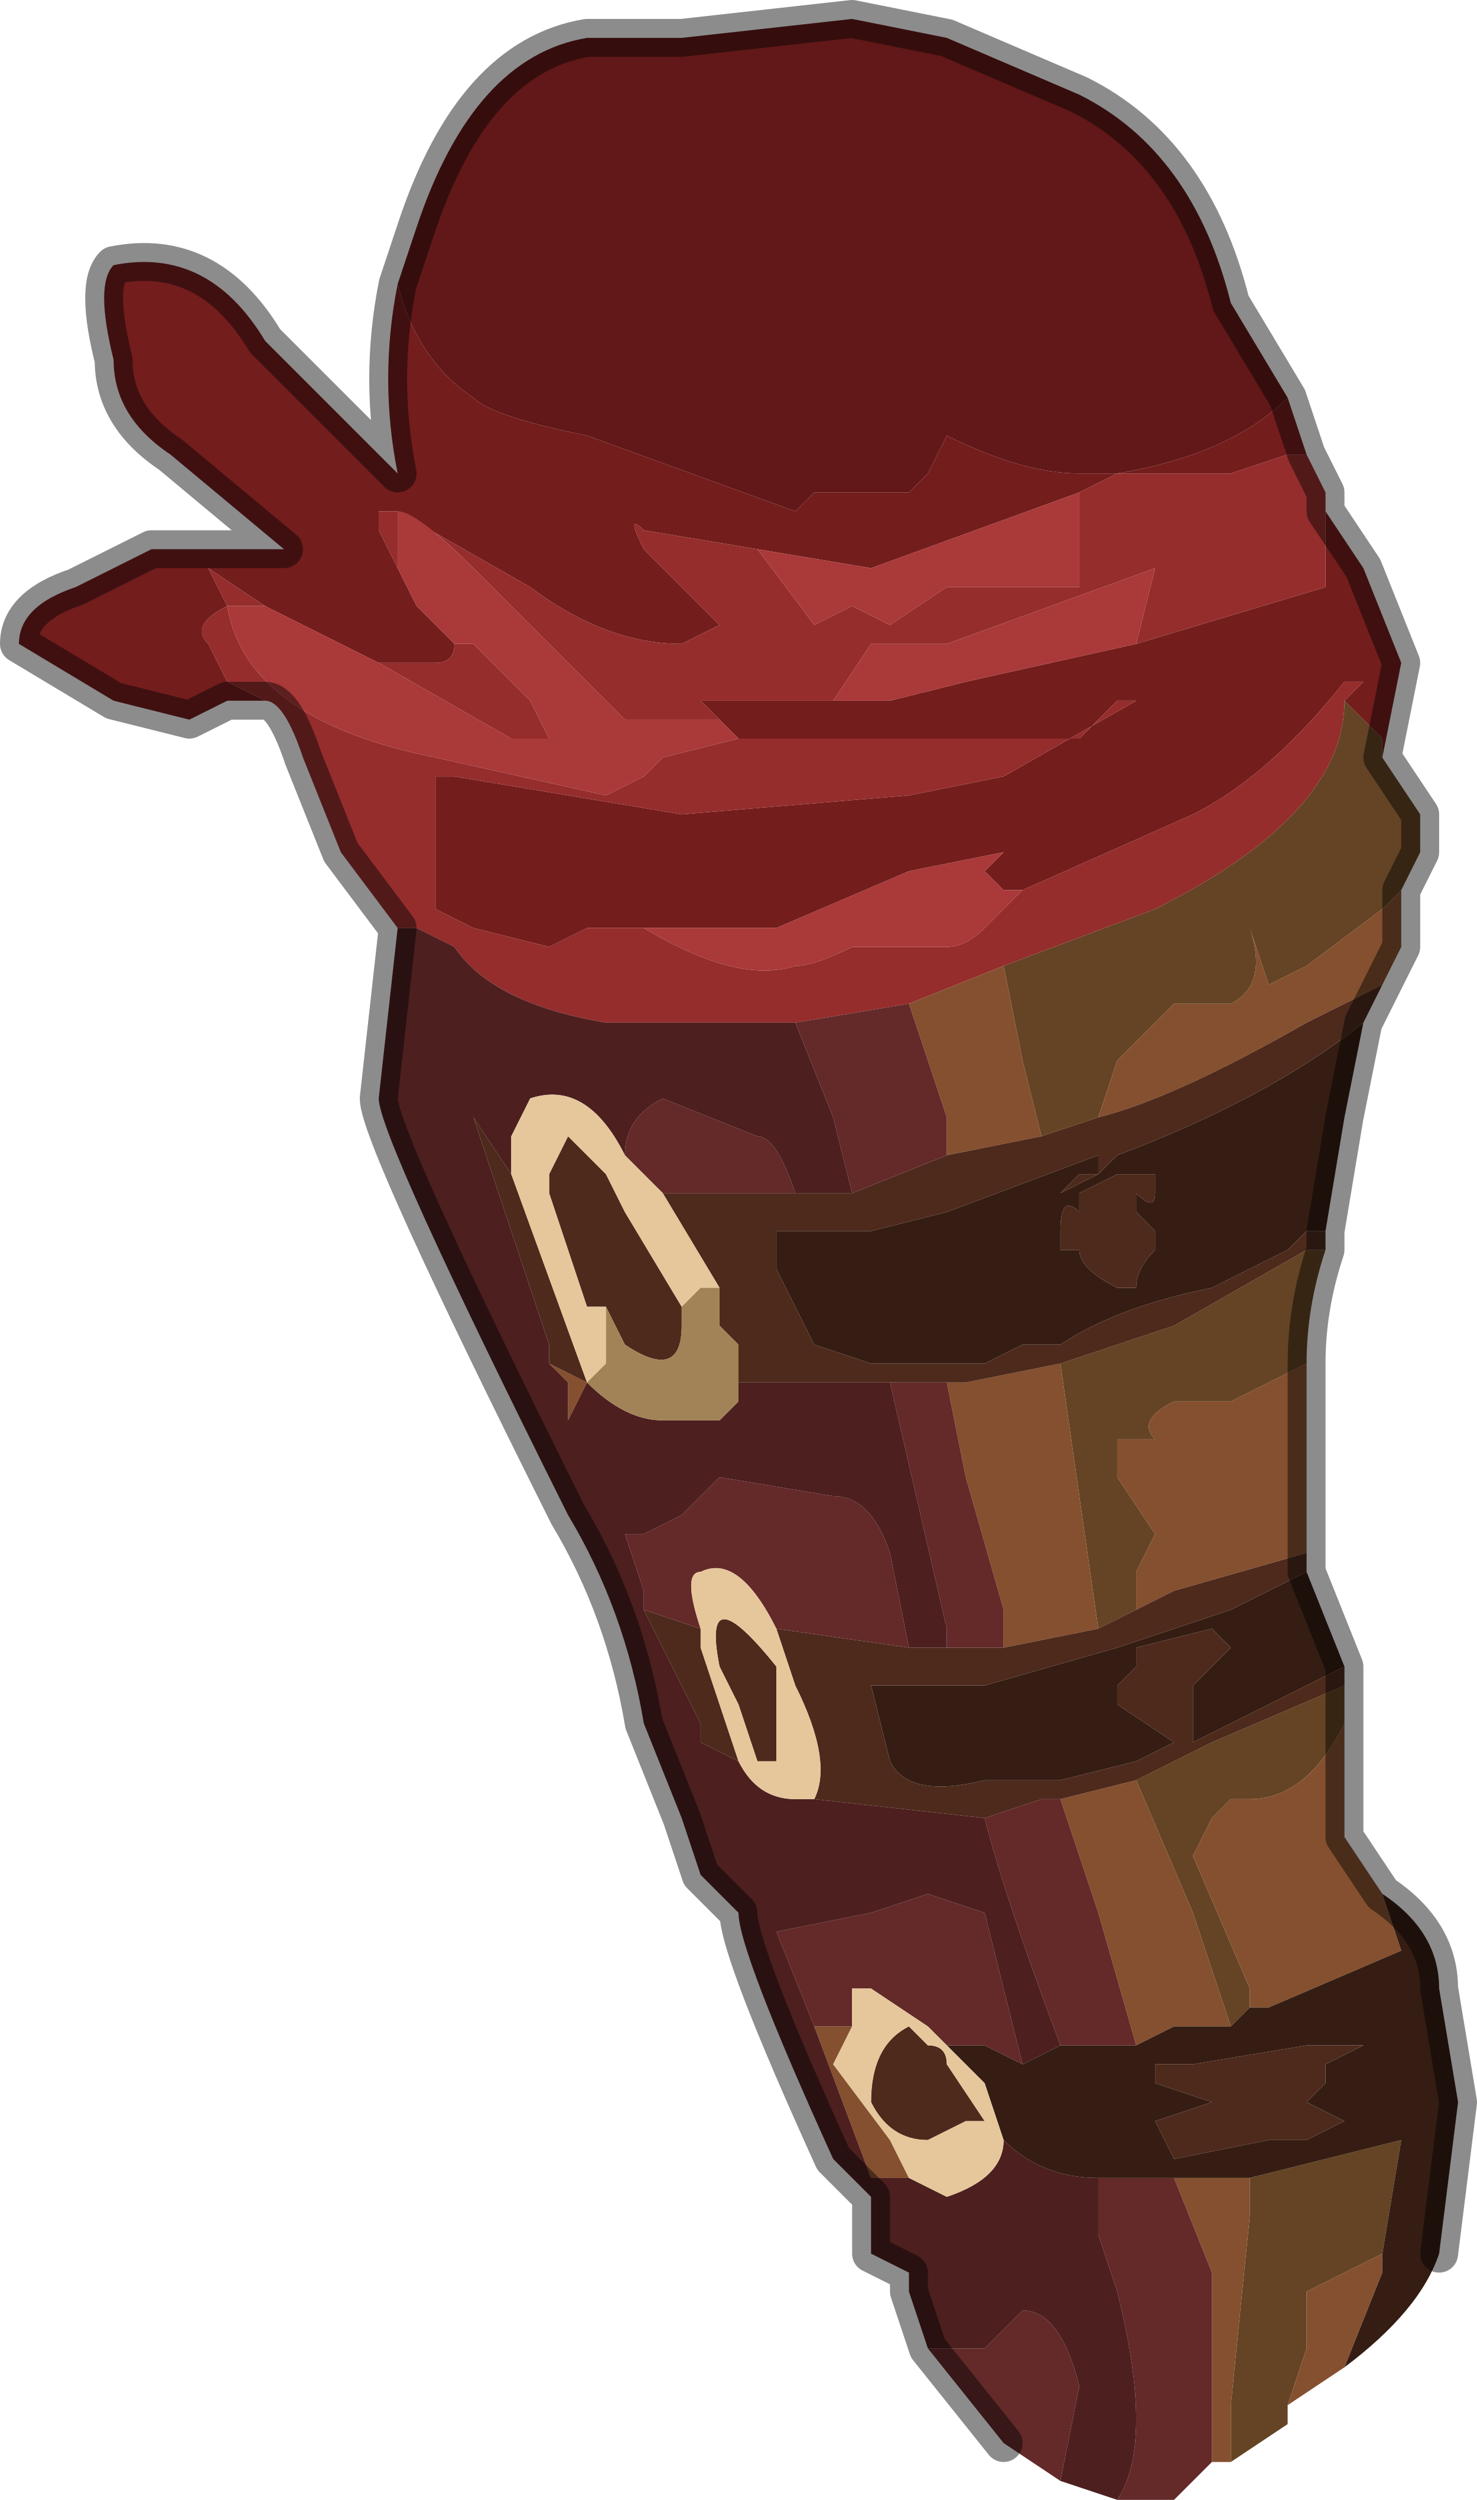 <?xml version="1.0" encoding="UTF-8" standalone="no"?>
<svg xmlns:xlink="http://www.w3.org/1999/xlink" height="6.6px" width="3.9px" xmlns="http://www.w3.org/2000/svg">
  <g transform="matrix(1.0, 0.0, 0.0, 1.0, 2.4, 3.35)">
    <path d="M-1.35 -2.6 L-1.3 -2.75 Q-1.15 -3.2 -0.85 -3.25 L-0.6 -3.25 -0.15 -3.3 0.1 -3.25 0.45 -3.1 Q0.75 -2.95 0.85 -2.55 L1.0 -2.3 Q0.85 -2.15 0.55 -2.1 L0.45 -2.1 Q0.3 -2.1 0.1 -2.2 L0.05 -2.1 0.0 -2.05 -0.25 -2.05 -0.3 -2.0 -0.85 -2.2 Q-1.1 -2.25 -1.15 -2.3 -1.3 -2.4 -1.35 -2.6" fill="#621818" fill-rule="evenodd" stroke="none"/>
    <path d="M-1.35 -2.6 Q-1.3 -2.4 -1.15 -2.3 -1.1 -2.25 -0.85 -2.2 L-0.3 -2.0 -0.25 -2.05 0.0 -2.05 0.05 -2.1 0.1 -2.2 Q0.3 -2.1 0.45 -2.1 L0.55 -2.1 Q0.85 -2.15 1.0 -2.3 L1.05 -2.15 1.0 -2.15 0.85 -2.1 0.55 -2.1 0.45 -2.05 -0.1 -1.85 -0.4 -1.9 -0.4 -1.9 -0.7 -1.95 Q-0.75 -2.0 -0.7 -1.9 L-0.6 -1.8 -0.5 -1.7 -0.6 -1.65 Q-0.8 -1.65 -1.0 -1.8 L-1.35 -2.0 -1.4 -2.0 -1.4 -1.95 -1.3 -1.75 -1.2 -1.65 -1.2 -1.65 Q-1.2 -1.6 -1.25 -1.6 L-1.4 -1.6 -1.7 -1.75 -1.85 -1.85 -1.85 -1.85 -1.8 -1.75 Q-1.9 -1.7 -1.85 -1.65 L-1.8 -1.55 -1.7 -1.5 -1.8 -1.5 -1.9 -1.45 -2.1 -1.5 -2.35 -1.65 Q-2.35 -1.75 -2.2 -1.8 L-2.0 -1.9 -1.8 -1.9 -1.65 -1.9 -1.95 -2.15 Q-2.1 -2.25 -2.1 -2.4 -2.15 -2.6 -2.1 -2.65 -1.85 -2.7 -1.7 -2.45 L-1.35 -2.1 Q-1.4 -2.35 -1.35 -2.6 M1.1 -2.0 L1.2 -1.85 1.3 -1.6 1.25 -1.35 1.25 -1.4 1.15 -1.5 1.2 -1.55 1.15 -1.55 Q0.95 -1.3 0.75 -1.2 L0.3 -1.0 0.3 -1.0 0.25 -1.0 0.2 -1.05 0.25 -1.1 0.0 -1.05 -0.35 -0.9 -0.6 -0.9 -0.7 -0.9 -0.85 -0.9 -0.95 -0.85 -1.15 -0.9 -1.25 -0.95 -1.25 -1.3 -1.2 -1.3 -0.6 -1.2 0.0 -1.25 0.25 -1.3 0.6 -1.5 0.55 -1.5 0.45 -1.4 -0.25 -1.4 -0.4 -1.4 -0.45 -1.4 -0.5 -1.45 -0.55 -1.5 -0.5 -1.5 -0.4 -1.5 -0.2 -1.5 -0.05 -1.5 0.15 -1.55 0.6 -1.65 1.1 -1.8 1.1 -2.0" fill="#741d1d" fill-rule="evenodd" stroke="none"/>
    <path d="M1.05 -2.15 L1.1 -2.05 1.1 -2.0 1.1 -1.8 0.6 -1.65 0.65 -1.85 0.1 -1.65 -0.1 -1.65 -0.2 -1.5 -0.4 -1.5 -0.5 -1.5 -0.55 -1.5 -0.5 -1.45 -0.55 -1.45 -0.75 -1.45 -0.95 -1.65 -1.15 -1.85 Q-1.3 -2.0 -1.35 -2.0 L-1.35 -1.85 -1.3 -1.75 -1.4 -1.95 -1.4 -2.0 -1.35 -2.0 -1.0 -1.8 Q-0.8 -1.65 -0.6 -1.65 L-0.5 -1.7 -0.6 -1.8 -0.7 -1.9 Q-0.75 -2.0 -0.7 -1.95 L-0.4 -1.9 -0.4 -1.9 -0.25 -1.7 -0.15 -1.75 -0.05 -1.7 0.1 -1.8 0.2 -1.8 0.25 -1.8 0.35 -1.8 0.45 -1.8 0.45 -2.05 0.55 -2.1 0.85 -2.1 1.0 -2.15 1.05 -2.15 M-1.35 -0.9 L-1.5 -1.1 -1.6 -1.35 Q-1.65 -1.5 -1.7 -1.5 L-1.8 -1.55 -1.85 -1.65 Q-1.9 -1.7 -1.8 -1.75 L-1.85 -1.85 -1.85 -1.85 -1.7 -1.75 -1.75 -1.75 -1.8 -1.75 Q-1.75 -1.45 -1.25 -1.35 L-0.8 -1.25 -0.7 -1.3 -0.65 -1.35 -0.45 -1.4 -0.4 -1.4 -0.25 -1.4 0.45 -1.4 0.55 -1.5 0.6 -1.5 0.25 -1.3 0.0 -1.25 -0.6 -1.2 -1.2 -1.3 -1.25 -1.3 -1.25 -0.95 -1.15 -0.9 -0.95 -0.85 -0.85 -0.9 -0.7 -0.9 Q-0.45 -0.75 -0.3 -0.8 -0.25 -0.8 -0.15 -0.85 L0.1 -0.85 Q0.15 -0.85 0.2 -0.9 L0.3 -1.0 0.3 -1.0 0.75 -1.2 Q0.95 -1.3 1.15 -1.55 L1.2 -1.55 1.15 -1.5 Q1.15 -1.2 0.65 -0.95 L0.25 -0.8 0.0 -0.7 -0.3 -0.65 -0.3 -0.65 -0.8 -0.65 Q-1.1 -0.7 -1.2 -0.85 L-1.3 -0.9 -1.35 -0.9 M-1.2 -1.65 L-1.15 -1.65 -1.0 -1.5 -0.95 -1.4 -1.05 -1.4 -1.4 -1.6 -1.25 -1.6 Q-1.2 -1.6 -1.2 -1.65" fill="#952d2d" fill-rule="evenodd" stroke="none"/>
    <path d="M1.25 -1.35 L1.35 -1.2 1.35 -1.1 1.3 -1.0 1.25 -0.95 1.05 -0.8 0.95 -0.75 0.9 -0.9 Q0.95 -0.75 0.85 -0.7 L0.7 -0.7 0.55 -0.55 0.5 -0.4 0.35 -0.35 0.3 -0.55 0.25 -0.8 0.65 -0.95 Q1.15 -1.2 1.15 -1.5 L1.25 -1.4 1.25 -1.35 M1.1 -0.05 Q1.05 0.1 1.05 0.25 L0.85 0.35 0.7 0.35 Q0.6 0.4 0.65 0.45 L0.55 0.45 0.55 0.55 0.65 0.7 0.6 0.8 0.6 0.9 0.5 0.95 0.4 0.25 0.7 0.15 1.05 -0.05 1.1 -0.05 M1.15 1.1 L1.15 1.2 Q1.05 1.4 0.9 1.4 L0.85 1.4 0.8 1.45 0.75 1.55 0.9 1.9 0.9 1.95 0.85 2.0 0.75 1.7 0.6 1.35 0.8 1.25 1.15 1.1 M1.0 3.0 L1.0 3.05 0.85 3.15 0.85 3.0 0.9 2.5 0.9 2.4 1.3 2.3 1.25 2.6 Q1.05 2.7 1.05 2.7 L1.05 2.85 1.0 3.0" fill="#644424" fill-rule="evenodd" stroke="none"/>
    <path d="M1.3 -1.0 L1.3 -0.85 1.25 -0.75 1.05 -0.65 Q0.7 -0.45 0.5 -0.4 L0.5 -0.4 0.55 -0.55 0.7 -0.7 0.85 -0.7 Q0.95 -0.75 0.9 -0.9 L0.95 -0.75 1.05 -0.8 1.25 -0.95 1.3 -1.0 M1.05 0.25 L1.05 0.75 0.7 0.85 0.6 0.9 0.6 0.8 0.65 0.7 0.55 0.55 0.55 0.45 0.65 0.45 Q0.6 0.4 0.7 0.35 L0.85 0.35 1.05 0.25 M1.15 1.2 Q1.15 1.35 1.15 1.5 L1.25 1.65 1.3 1.8 0.95 1.95 0.9 1.95 0.9 1.9 0.75 1.55 0.8 1.45 0.85 1.4 0.9 1.4 Q1.05 1.4 1.15 1.2 M1.15 2.9 L1.0 3.0 1.05 2.85 1.05 2.7 Q1.05 2.7 1.25 2.6 L1.25 2.65 1.15 2.9 M0.85 3.15 L0.8 3.15 0.8 2.65 0.7 2.4 0.9 2.4 0.9 2.5 0.85 3.0 0.85 3.15 M0.1 -0.3 L0.1 -0.4 0.0 -0.7 0.0 -0.7 0.25 -0.8 0.3 -0.55 0.35 -0.35 0.1 -0.3 M0.4 0.25 L0.5 0.95 0.25 1.0 0.25 0.9 0.15 0.55 0.1 0.3 0.15 0.3 0.4 0.25 M0.6 1.35 L0.75 1.7 0.85 2.0 0.7 2.0 0.6 2.05 0.5 1.7 0.4 1.4 0.6 1.35 M-0.25 2.0 L-0.15 2.0 -0.2 2.1 -0.05 2.3 0.0 2.4 -0.1 2.4 -0.25 2.0 M-0.85 0.3 L-0.85 0.3 -0.9 0.4 -0.9 0.3 -0.95 0.25 -0.85 0.3" fill="#85502f" fill-rule="evenodd" stroke="none"/>
    <path d="M0.6 -1.65 L0.15 -1.55 -0.05 -1.5 -0.2 -1.5 -0.1 -1.65 0.1 -1.65 0.65 -1.85 0.6 -1.65 M-0.5 -1.45 L-0.45 -1.4 -0.65 -1.35 -0.7 -1.3 -0.8 -1.25 -1.25 -1.35 Q-1.75 -1.45 -1.8 -1.75 L-1.75 -1.75 -1.7 -1.75 -1.4 -1.6 -1.05 -1.4 -0.95 -1.4 -1.0 -1.5 -1.15 -1.65 -1.2 -1.65 -1.2 -1.65 -1.3 -1.75 -1.35 -1.85 -1.35 -2.0 Q-1.3 -2.0 -1.15 -1.85 L-0.95 -1.65 -0.75 -1.45 -0.55 -1.45 -0.5 -1.45 M-0.7 -0.9 L-0.6 -0.9 -0.35 -0.9 0.0 -1.05 0.25 -1.1 0.2 -1.05 0.25 -1.0 0.3 -1.0 0.2 -0.9 Q0.15 -0.85 0.1 -0.85 L-0.15 -0.85 Q-0.25 -0.8 -0.3 -0.8 -0.45 -0.75 -0.7 -0.9 M0.45 -2.05 L0.45 -1.8 0.35 -1.8 0.25 -1.8 0.2 -1.8 0.1 -1.8 -0.05 -1.7 -0.15 -1.75 -0.25 -1.7 -0.4 -1.9 -0.1 -1.85 0.45 -2.05" fill="#aa3939" fill-rule="evenodd" stroke="none"/>
    <path d="M1.2 -0.65 L1.15 -0.4 1.1 -0.1 1.05 -0.1 1.0 -0.05 0.8 0.05 Q0.55 0.1 0.4 0.2 L0.3 0.2 0.2 0.25 0.1 0.25 0.0 0.25 -0.1 0.25 -0.25 0.2 Q-0.3 0.1 -0.35 0.0 L-0.35 -0.1 -0.15 -0.1 -0.1 -0.1 0.1 -0.15 0.5 -0.3 0.5 -0.25 0.55 -0.3 0.55 -0.3 Q0.95 -0.45 1.2 -0.65 M1.05 0.8 L1.15 1.05 0.75 1.25 0.75 1.1 0.8 1.05 0.85 1.0 0.8 0.95 0.6 1.0 0.6 1.05 0.55 1.1 0.55 1.15 0.7 1.25 0.6 1.3 0.4 1.35 0.35 1.35 0.2 1.35 Q0.0 1.4 -0.05 1.3 L-0.1 1.1 0.2 1.1 0.55 1.0 0.6 1.0 0.55 1.0 0.7 0.95 0.85 0.9 1.05 0.8 M1.25 1.65 Q1.4 1.75 1.4 1.9 L1.45 2.2 1.4 2.6 Q1.35 2.75 1.15 2.9 L1.25 2.65 1.25 2.6 1.3 2.3 0.9 2.4 0.7 2.4 0.5 2.4 Q0.35 2.4 0.25 2.3 L0.2 2.15 0.15 2.1 0.1 2.05 0.2 2.05 0.3 2.1 0.4 2.05 0.6 2.05 0.7 2.0 0.85 2.0 0.9 1.95 0.95 1.95 1.3 1.8 1.25 1.65 M0.45 -0.2 L0.45 -0.15 Q0.4 -0.2 0.4 -0.1 L0.4 -0.05 0.45 -0.05 0.45 -0.05 Q0.45 0.0 0.55 0.05 L0.6 0.05 Q0.6 0.0 0.65 -0.05 L0.65 -0.1 0.6 -0.15 0.6 -0.2 Q0.65 -0.15 0.65 -0.2 L0.65 -0.25 0.55 -0.25 0.55 -0.25 0.45 -0.2 M0.4 -0.2 L0.5 -0.25 0.45 -0.25 0.4 -0.2 M0.65 2.1 L0.65 2.15 0.8 2.2 0.65 2.25 0.7 2.35 0.95 2.3 1.05 2.3 1.15 2.25 1.05 2.2 1.1 2.15 1.05 2.15 1.1 2.15 1.1 2.1 1.2 2.05 1.05 2.05 0.75 2.1 0.65 2.1" fill="#351d13" fill-rule="evenodd" stroke="none"/>
    <path d="M1.25 -0.75 L1.2 -0.65 Q0.95 -0.45 0.55 -0.3 L0.55 -0.3 0.5 -0.25 0.5 -0.3 0.1 -0.15 -0.1 -0.1 -0.15 -0.1 -0.35 -0.1 -0.35 0.0 Q-0.3 0.1 -0.25 0.2 L-0.1 0.25 0.0 0.25 0.1 0.25 0.2 0.25 0.3 0.2 0.4 0.2 Q0.55 0.1 0.8 0.05 L1.0 -0.05 1.05 -0.1 1.1 -0.1 1.1 -0.05 1.05 -0.05 0.7 0.15 0.4 0.25 0.15 0.3 0.1 0.3 -0.05 0.3 -0.45 0.3 -0.45 0.2 -0.5 0.15 -0.5 0.05 -0.5 0.05 -0.65 -0.2 -0.3 -0.2 -0.15 -0.2 -0.15 -0.2 0.1 -0.3 0.35 -0.35 0.5 -0.4 0.5 -0.4 Q0.7 -0.45 1.05 -0.65 L1.25 -0.75 M1.05 0.75 L1.05 0.8 0.85 0.9 0.7 0.95 0.55 1.0 0.6 1.0 0.55 1.0 0.2 1.1 -0.1 1.1 -0.05 1.3 Q0.0 1.4 0.2 1.35 L0.35 1.35 0.4 1.35 0.6 1.3 0.7 1.25 0.55 1.15 0.55 1.1 0.6 1.05 0.6 1.0 0.8 0.95 0.85 1.0 0.8 1.05 0.75 1.1 0.75 1.25 1.15 1.05 1.15 1.1 0.8 1.25 0.6 1.35 0.4 1.4 0.35 1.4 0.2 1.45 -0.25 1.4 Q-0.2 1.3 -0.3 1.1 L-0.35 0.95 0.0 1.0 0.1 1.0 0.2 1.0 0.25 1.0 0.5 0.95 0.6 0.9 0.7 0.85 1.05 0.75 M0.4 -0.2 L0.45 -0.25 0.5 -0.25 0.4 -0.2 M0.45 -0.2 L0.55 -0.25 0.55 -0.25 0.65 -0.25 0.65 -0.2 Q0.65 -0.15 0.6 -0.2 L0.6 -0.15 0.65 -0.1 0.65 -0.05 Q0.6 0.0 0.6 0.05 L0.55 0.05 Q0.45 0.0 0.45 -0.05 L0.45 -0.05 0.4 -0.05 0.4 -0.1 Q0.4 -0.2 0.45 -0.15 L0.45 -0.2 M-0.45 1.3 L-0.55 1.25 -0.55 1.2 -0.7 0.9 -0.55 0.95 -0.55 1.0 -0.45 1.3 M0.05 2.05 Q0.1 2.05 0.1 2.1 L0.2 2.25 0.15 2.25 0.05 2.3 Q-0.05 2.3 -0.1 2.2 -0.1 2.05 0.0 2.0 L0.05 2.05 M0.65 2.1 L0.75 2.1 1.05 2.05 1.2 2.05 1.1 2.1 1.1 2.15 1.05 2.15 1.1 2.15 1.05 2.2 1.15 2.25 1.05 2.3 0.95 2.3 0.7 2.35 0.65 2.25 0.8 2.2 0.65 2.15 0.65 2.1 M-0.95 0.25 L-0.95 0.2 -1.15 -0.4 -1.15 -0.4 -1.05 -0.25 -1.05 -0.25 -0.85 0.3 -0.95 0.25 M-0.8 0.1 L-0.85 0.1 -0.95 -0.2 -0.95 -0.25 -0.9 -0.35 -0.8 -0.25 -0.75 -0.15 -0.6 0.1 -0.6 0.15 Q-0.6 0.3 -0.75 0.2 L-0.8 0.1 M-0.5 1.05 Q-0.55 0.8 -0.35 1.05 L-0.35 1.3 -0.4 1.3 -0.45 1.15 -0.5 1.05" fill="#4d2a1c" fill-rule="evenodd" stroke="none"/>
    <path d="M0.8 3.15 L0.7 3.25 0.55 3.25 Q0.65 3.1 0.55 2.7 L0.5 2.55 0.5 2.4 0.7 2.4 0.8 2.65 0.8 3.15 M0.4 3.2 L0.25 3.1 0.05 2.85 Q0.1 2.85 0.1 2.85 L0.2 2.85 0.25 2.8 0.3 2.75 Q0.4 2.75 0.45 2.95 L0.4 3.2 M0.0 -0.7 L0.0 -0.7 0.1 -0.4 0.1 -0.3 -0.15 -0.2 -0.15 -0.2 -0.2 -0.4 -0.3 -0.65 0.0 -0.7 M0.1 0.3 L0.15 0.55 0.25 0.9 0.25 1.0 0.2 1.0 0.1 1.0 0.1 0.95 -0.05 0.3 0.1 0.3 M-0.25 2.0 L-0.35 1.75 -0.1 1.7 0.05 1.65 0.2 1.7 0.3 2.1 0.2 2.05 0.1 2.05 0.05 2.0 -0.1 1.9 -0.15 1.9 -0.15 2.0 -0.25 2.0 M0.4 2.05 Q0.25 1.65 0.2 1.45 L0.35 1.4 0.4 1.4 0.5 1.7 0.6 2.05 0.4 2.05 M-0.7 0.9 L-0.7 0.85 -0.75 0.7 -0.7 0.7 -0.6 0.65 -0.5 0.55 -0.2 0.6 Q-0.1 0.6 -0.05 0.75 L0.0 1.0 -0.35 0.95 Q-0.45 0.75 -0.55 0.8 -0.6 0.8 -0.55 0.95 L-0.7 0.9 M-0.75 -0.3 Q-0.75 -0.4 -0.65 -0.45 L-0.4 -0.35 Q-0.35 -0.35 -0.3 -0.2 L-0.65 -0.2 -0.65 -0.2 -0.75 -0.3" fill="#642929" fill-rule="evenodd" stroke="none"/>
    <path d="M0.55 3.25 L0.4 3.2 0.45 2.95 Q0.4 2.75 0.3 2.75 L0.25 2.8 0.2 2.85 0.1 2.85 Q0.1 2.85 0.05 2.85 L0.0 2.7 0.0 2.65 -0.1 2.6 -0.1 2.45 -0.2 2.35 Q-0.45 1.8 -0.45 1.7 L-0.55 1.6 -0.6 1.45 -0.7 1.2 Q-0.75 0.9 -0.9 0.65 -1.4 -0.35 -1.4 -0.45 L-1.35 -0.9 -1.3 -0.9 -1.2 -0.85 Q-1.1 -0.7 -0.8 -0.65 L-0.3 -0.65 -0.3 -0.65 -0.2 -0.4 -0.15 -0.2 -0.3 -0.2 Q-0.35 -0.35 -0.4 -0.35 L-0.65 -0.45 Q-0.75 -0.4 -0.75 -0.3 -0.85 -0.5 -1.0 -0.45 L-1.05 -0.35 -1.05 -0.25 -1.15 -0.4 -1.15 -0.4 -0.95 0.2 -0.95 0.25 -0.9 0.3 -0.9 0.4 -0.85 0.3 -0.85 0.3 Q-0.75 0.4 -0.65 0.4 L-0.5 0.4 -0.45 0.35 -0.45 0.3 -0.05 0.3 0.1 0.95 0.1 1.0 0.0 1.0 -0.05 0.75 Q-0.1 0.6 -0.2 0.6 L-0.5 0.55 -0.6 0.65 -0.7 0.7 -0.75 0.7 -0.7 0.85 -0.7 0.9 -0.55 1.2 -0.55 1.25 -0.45 1.3 Q-0.4 1.4 -0.3 1.4 L-0.25 1.4 0.2 1.45 Q0.25 1.65 0.4 2.05 L0.3 2.1 0.2 1.7 0.05 1.65 -0.1 1.7 -0.35 1.75 -0.25 2.0 -0.1 2.4 0.0 2.4 0.1 2.45 Q0.25 2.4 0.25 2.3 0.35 2.4 0.5 2.4 L0.5 2.55 0.55 2.7 Q0.65 3.1 0.55 3.25" fill="#4d1f1f" fill-rule="evenodd" stroke="none"/>
    <path d="M-0.15 2.0 L-0.15 1.9 -0.1 1.9 0.05 2.0 0.1 2.05 0.15 2.1 0.2 2.15 0.25 2.3 Q0.25 2.4 0.1 2.45 L0.0 2.4 -0.05 2.3 -0.2 2.1 -0.15 2.0 M-0.25 1.4 L-0.3 1.4 Q-0.4 1.4 -0.45 1.3 L-0.55 1.0 -0.55 0.95 Q-0.6 0.8 -0.55 0.8 -0.45 0.75 -0.35 0.95 L-0.3 1.1 Q-0.2 1.3 -0.25 1.4 M0.05 2.05 L0.0 2.0 Q-0.1 2.05 -0.1 2.2 -0.05 2.3 0.05 2.3 L0.15 2.25 0.2 2.25 0.1 2.1 Q0.1 2.05 0.05 2.05 M-1.05 -0.25 L-1.05 -0.35 -1.0 -0.45 Q-0.85 -0.5 -0.75 -0.3 L-0.65 -0.2 -0.65 -0.2 -0.5 0.05 -0.5 0.05 -0.55 0.05 -0.6 0.1 -0.75 -0.15 -0.8 -0.25 -0.9 -0.35 -0.95 -0.25 -0.95 -0.2 -0.85 0.1 -0.8 0.1 -0.8 0.25 -0.85 0.3 -1.05 -0.25 -1.05 -0.25 M-0.85 0.3 L-0.85 0.3 M-0.5 1.05 L-0.45 1.15 -0.4 1.3 -0.35 1.3 -0.35 1.05 Q-0.55 0.8 -0.5 1.05" fill="#e5c79b" fill-rule="evenodd" stroke="none"/>
    <path d="M-0.85 0.3 L-0.8 0.25 -0.8 0.1 -0.75 0.2 Q-0.6 0.3 -0.6 0.15 L-0.6 0.1 -0.55 0.05 -0.5 0.05 -0.5 0.15 -0.45 0.2 -0.45 0.3 -0.45 0.35 -0.5 0.4 -0.65 0.4 Q-0.75 0.4 -0.85 0.3 L-0.85 0.3" fill="#a18357" fill-rule="evenodd" stroke="none"/>
    <path d="M1.0 -2.3 L0.85 -2.55 Q0.75 -2.95 0.45 -3.1 L0.1 -3.25 -0.15 -3.3 -0.6 -3.25 -0.85 -3.25 Q-1.15 -3.2 -1.3 -2.75 L-1.35 -2.6 Q-1.4 -2.35 -1.35 -2.1 L-1.7 -2.45 Q-1.85 -2.7 -2.1 -2.65 -2.15 -2.6 -2.1 -2.4 -2.1 -2.25 -1.95 -2.15 L-1.65 -1.9 -1.8 -1.9 -2.0 -1.9 -2.2 -1.8 Q-2.35 -1.75 -2.35 -1.65 L-2.1 -1.5 -1.9 -1.45 -1.8 -1.5 -1.7 -1.5 Q-1.65 -1.5 -1.6 -1.35 L-1.5 -1.1 -1.35 -0.9 -1.4 -0.45 Q-1.4 -0.35 -0.9 0.65 -0.75 0.9 -0.7 1.2 L-0.6 1.45 -0.55 1.6 -0.45 1.7 Q-0.45 1.8 -0.2 2.35 L-0.1 2.45 -0.1 2.6 0.0 2.65 0.0 2.7 0.05 2.85 0.25 3.1 M1.0 -2.3 L1.05 -2.15 1.1 -2.05 1.1 -2.0 1.2 -1.85 1.3 -1.6 1.25 -1.35 1.35 -1.2 1.35 -1.1 1.3 -1.0 1.3 -0.85 1.25 -0.75 1.2 -0.65 1.15 -0.4 1.1 -0.1 1.1 -0.05 Q1.05 0.1 1.05 0.25 L1.05 0.75 1.05 0.8 1.15 1.05 1.15 1.1 1.15 1.2 Q1.15 1.35 1.15 1.5 L1.25 1.65 Q1.4 1.75 1.4 1.9 L1.45 2.2 1.4 2.6" fill="none" stroke="#000000" stroke-linecap="round" stroke-linejoin="round" stroke-opacity="0.451" stroke-width="0.1"/>
  </g>
</svg>
